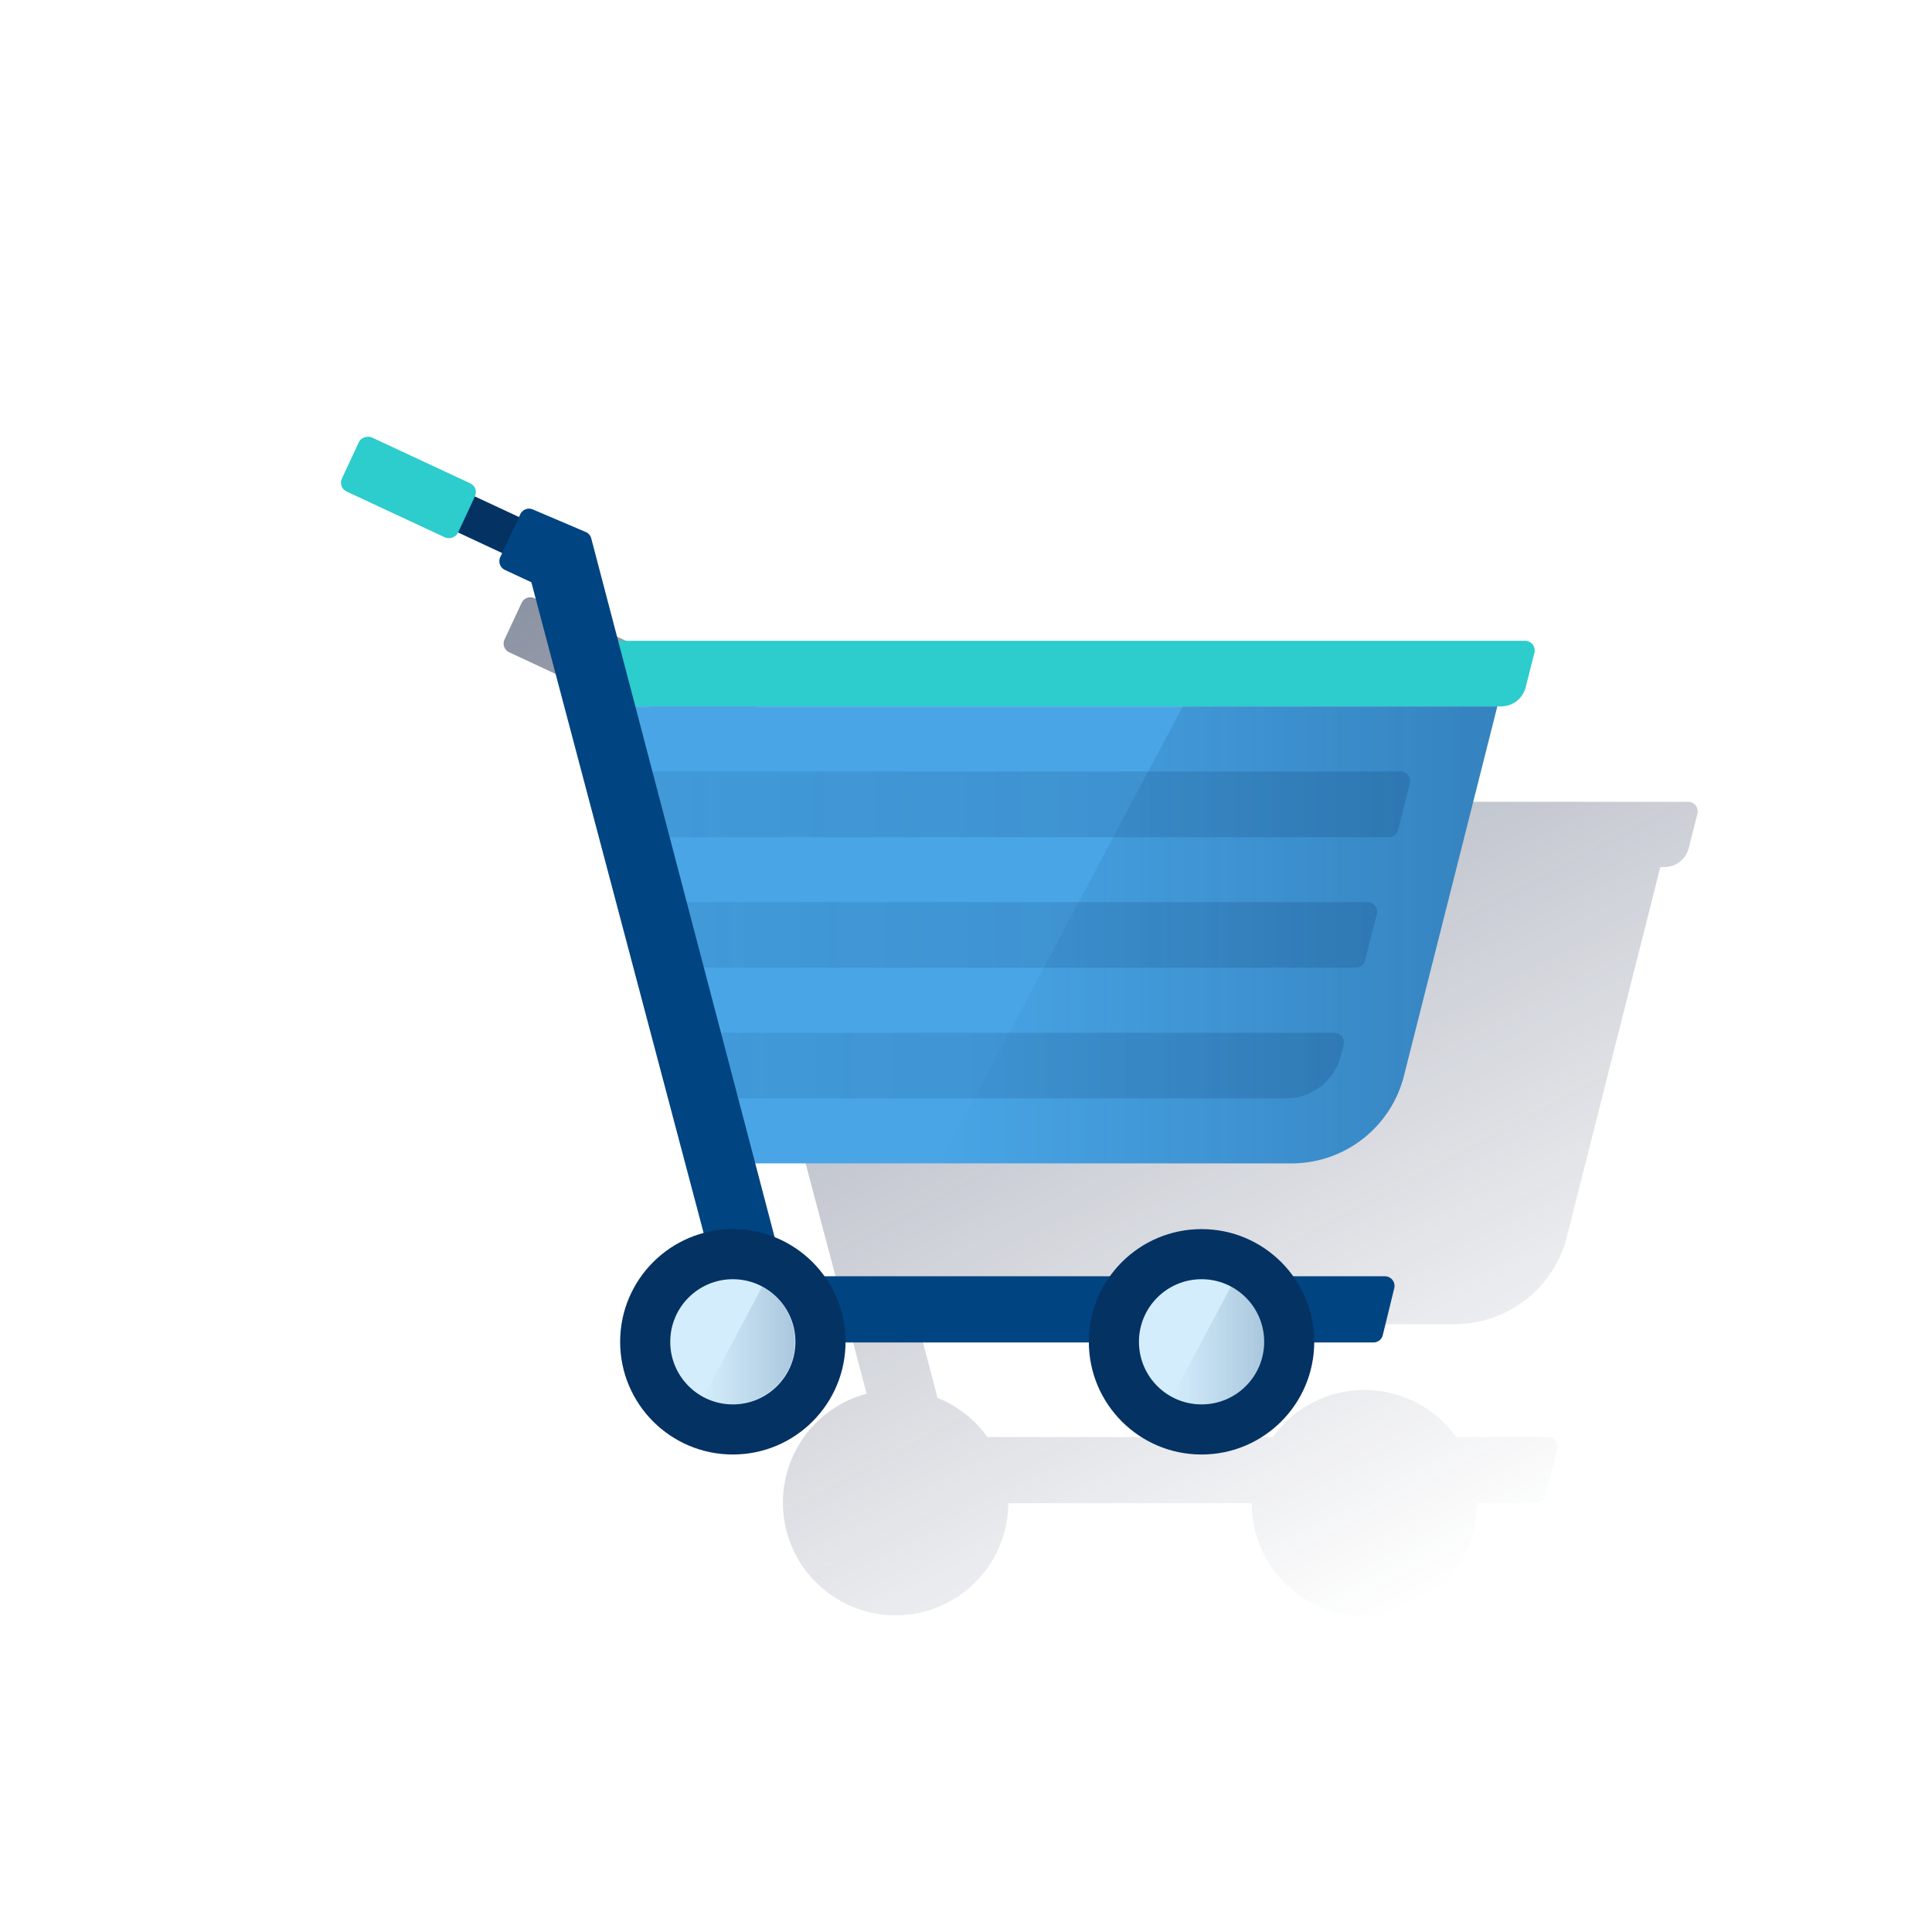 <svg xmlns="http://www.w3.org/2000/svg" xmlns:xlink="http://www.w3.org/1999/xlink" viewBox="0 0 600 600"><defs><style>.cls-1{fill:none;}.cls-2{fill:url(#Degradado_sin_nombre_93);}.cls-3{fill:#2dcccd;}.cls-4{fill:#49a5e6;}.cls-5{fill:url(#Degradado_sin_nombre_121);}.cls-6{fill:url(#Degradado_sin_nombre_120);}.cls-7{fill:url(#Degradado_sin_nombre_120-2);}.cls-8{fill:url(#Degradado_sin_nombre_120-3);}.cls-9{fill:#043263;}.cls-10{fill:#004481;}.cls-11{fill:#d4edfc;}.cls-12{fill:url(#Degradado_sin_nombre_119);}.cls-13{fill:url(#Degradado_sin_nombre_119-2);}</style><linearGradient id="Degradado_sin_nombre_93" x1="262.73" y1="-3262.99" x2="453.04" y2="-3620.9" gradientTransform="matrix(1, 0, 0, -1, 0, -3130)" gradientUnits="userSpaceOnUse"><stop offset="0" stop-color="#192647" stop-opacity="0.5"/><stop offset="1" stop-color="#192647" stop-opacity="0"/></linearGradient><linearGradient id="Degradado_sin_nombre_121" x1="465" y1="-3420.34" x2="291.85" y2="-3420.34" gradientTransform="matrix(1, 0, 0, -1, 0, -3130)" gradientUnits="userSpaceOnUse"><stop offset="0" stop-color="#043263" stop-opacity="0.3"/><stop offset="1" stop-color="#043263" stop-opacity="0"/></linearGradient><linearGradient id="Degradado_sin_nombre_120" x1="437.92" y1="-3379.79" x2="195.47" y2="-3379.79" gradientTransform="matrix(1, 0, 0, -1, 0, -3130)" gradientUnits="userSpaceOnUse"><stop offset="0" stop-color="#043263" stop-opacity="0.2"/><stop offset="1" stop-color="#043263" stop-opacity="0.1"/></linearGradient><linearGradient id="Degradado_sin_nombre_120-2" x1="427.68" y1="-3420.35" x2="204.76" y2="-3420.35" xlink:href="#Degradado_sin_nombre_120"/><linearGradient id="Degradado_sin_nombre_120-3" x1="417.39" y1="-3460.92" x2="213.58" y2="-3460.92" xlink:href="#Degradado_sin_nombre_120"/><linearGradient id="Degradado_sin_nombre_119" x1="247.03" y1="-3547.88" x2="218.46" y2="-3547.88" gradientTransform="matrix(1, 0, 0, -1, 0, -3130)" gradientUnits="userSpaceOnUse"><stop offset="0.01" stop-color="#043263" stop-opacity="0.2"/><stop offset="1" stop-color="#043263" stop-opacity="0"/></linearGradient><linearGradient id="Degradado_sin_nombre_119-2" x1="392.58" y1="-3547.86" x2="364" y2="-3547.86" xlink:href="#Degradado_sin_nombre_119"/></defs><title>11</title><g id="Cuadrados_Blancos" data-name="Cuadrados Blancos"><rect class="cls-1" width="600" height="600"/></g><g id="Capa_77" data-name="Capa 77"><path class="cls-2" d="M524.21,249H242.57l-8.35-31.81a3,3,0,0,0-1.73-2l-16.41-7a3,3,0,0,0-3.9,1.49l-.39.85-13.7-6.39v-.08a3,3,0,0,0-1.43-4h0L166,185.78a3,3,0,0,0-4,1.43v0l-5.3,11.36a3,3,0,0,0,1.43,4h0l30.62,14.28a3,3,0,0,0,4-1.43v-.1l13.7,6.39L206,223a3,3,0,0,0,1.43,4h0l8.21,3.83,53.5,202a35,35,0,1,0,44,34h75.58a35,35,0,0,0,70,0h18.4a3,3,0,0,0,2.92-2.3L483.6,450a3,3,0,0,0-2.2-3.62,2.88,2.88,0,0,0-.71-.09H452.21a35,35,0,0,0-56.91,0H306.64a35,35,0,0,0-15.47-12.14l-6-22.91H451.73A36,36,0,0,0,486.63,384l29-114.72h1.22a7.84,7.84,0,0,0,7.61-5.93l2.71-10.7a3,3,0,0,0-2.28-3.58A3.08,3.08,0,0,0,524.21,249Z"/><path class="cls-3" d="M473.61,199H188.2v20.37h278a7.84,7.84,0,0,0,7.61-5.93l2.71-10.7a3,3,0,0,0-2.17-3.65A3.06,3.06,0,0,0,473.61,199Z"/><path class="cls-4" d="M401.12,361.3H231.27L194.18,219.39H465L436,334.11A36,36,0,0,1,401.12,361.3Z"/><path class="cls-5" d="M367.31,219.39,291.85,361.3H401.12A36,36,0,0,0,436,334.11l29-114.72Z"/><path class="cls-6" d="M431.29,260H195.47V239.59H434.92a3,3,0,0,1,3,3,3.06,3.06,0,0,1-.09.74l-3.64,14.36A3,3,0,0,1,431.29,260Z"/><path class="cls-7" d="M421,300.53H204.76V280.16H424.68a3,3,0,0,1,3,3,3.06,3.06,0,0,1-.09.74l-3.65,14.37A3,3,0,0,1,421,300.53Z"/><path class="cls-8" d="M399.41,341.1H213.58V320.73h200.8a3,3,0,0,1,3,3,3.23,3.23,0,0,1-.1.76l-.88,3.42A17.54,17.54,0,0,1,399.41,341.1Z"/><rect class="cls-9" x="135.3" y="132.46" width="12.35" height="51.47" transform="translate(-61.69 219.56) rotate(-65)"/><rect class="cls-3" x="117.58" y="131.49" width="18.53" height="39.78" rx="3" transform="translate(-63.96 202.36) rotate(-65)"/><path class="cls-10" d="M243.75,396.35,183.62,167.21a3,3,0,0,0-1.73-2l-16.42-7a3,3,0,0,0-3.89,1.49L155.37,173a3,3,0,0,0,1.44,4h0l8.21,3.83,62.5,236.09h199a3,3,0,0,0,2.92-2.3L433,400.06a3,3,0,0,0-2.2-3.62,3,3,0,0,0-.72-.09Z"/><circle class="cls-9" cx="227.59" cy="416.71" r="35"/><circle class="cls-11" cx="227.59" cy="416.71" r="19.44"/><path class="cls-12" d="M236.71,399.55l-18.25,34.33a19.44,19.44,0,0,0,18.43-34.23Z"/><circle class="cls-9" cx="373.15" cy="416.71" r="35"/><circle class="cls-11" cx="373.15" cy="416.71" r="19.44"/><path class="cls-13" d="M382.28,399.55,364,433.88a19.44,19.44,0,1,0,18.26-34.33h0Z"/></g></svg>